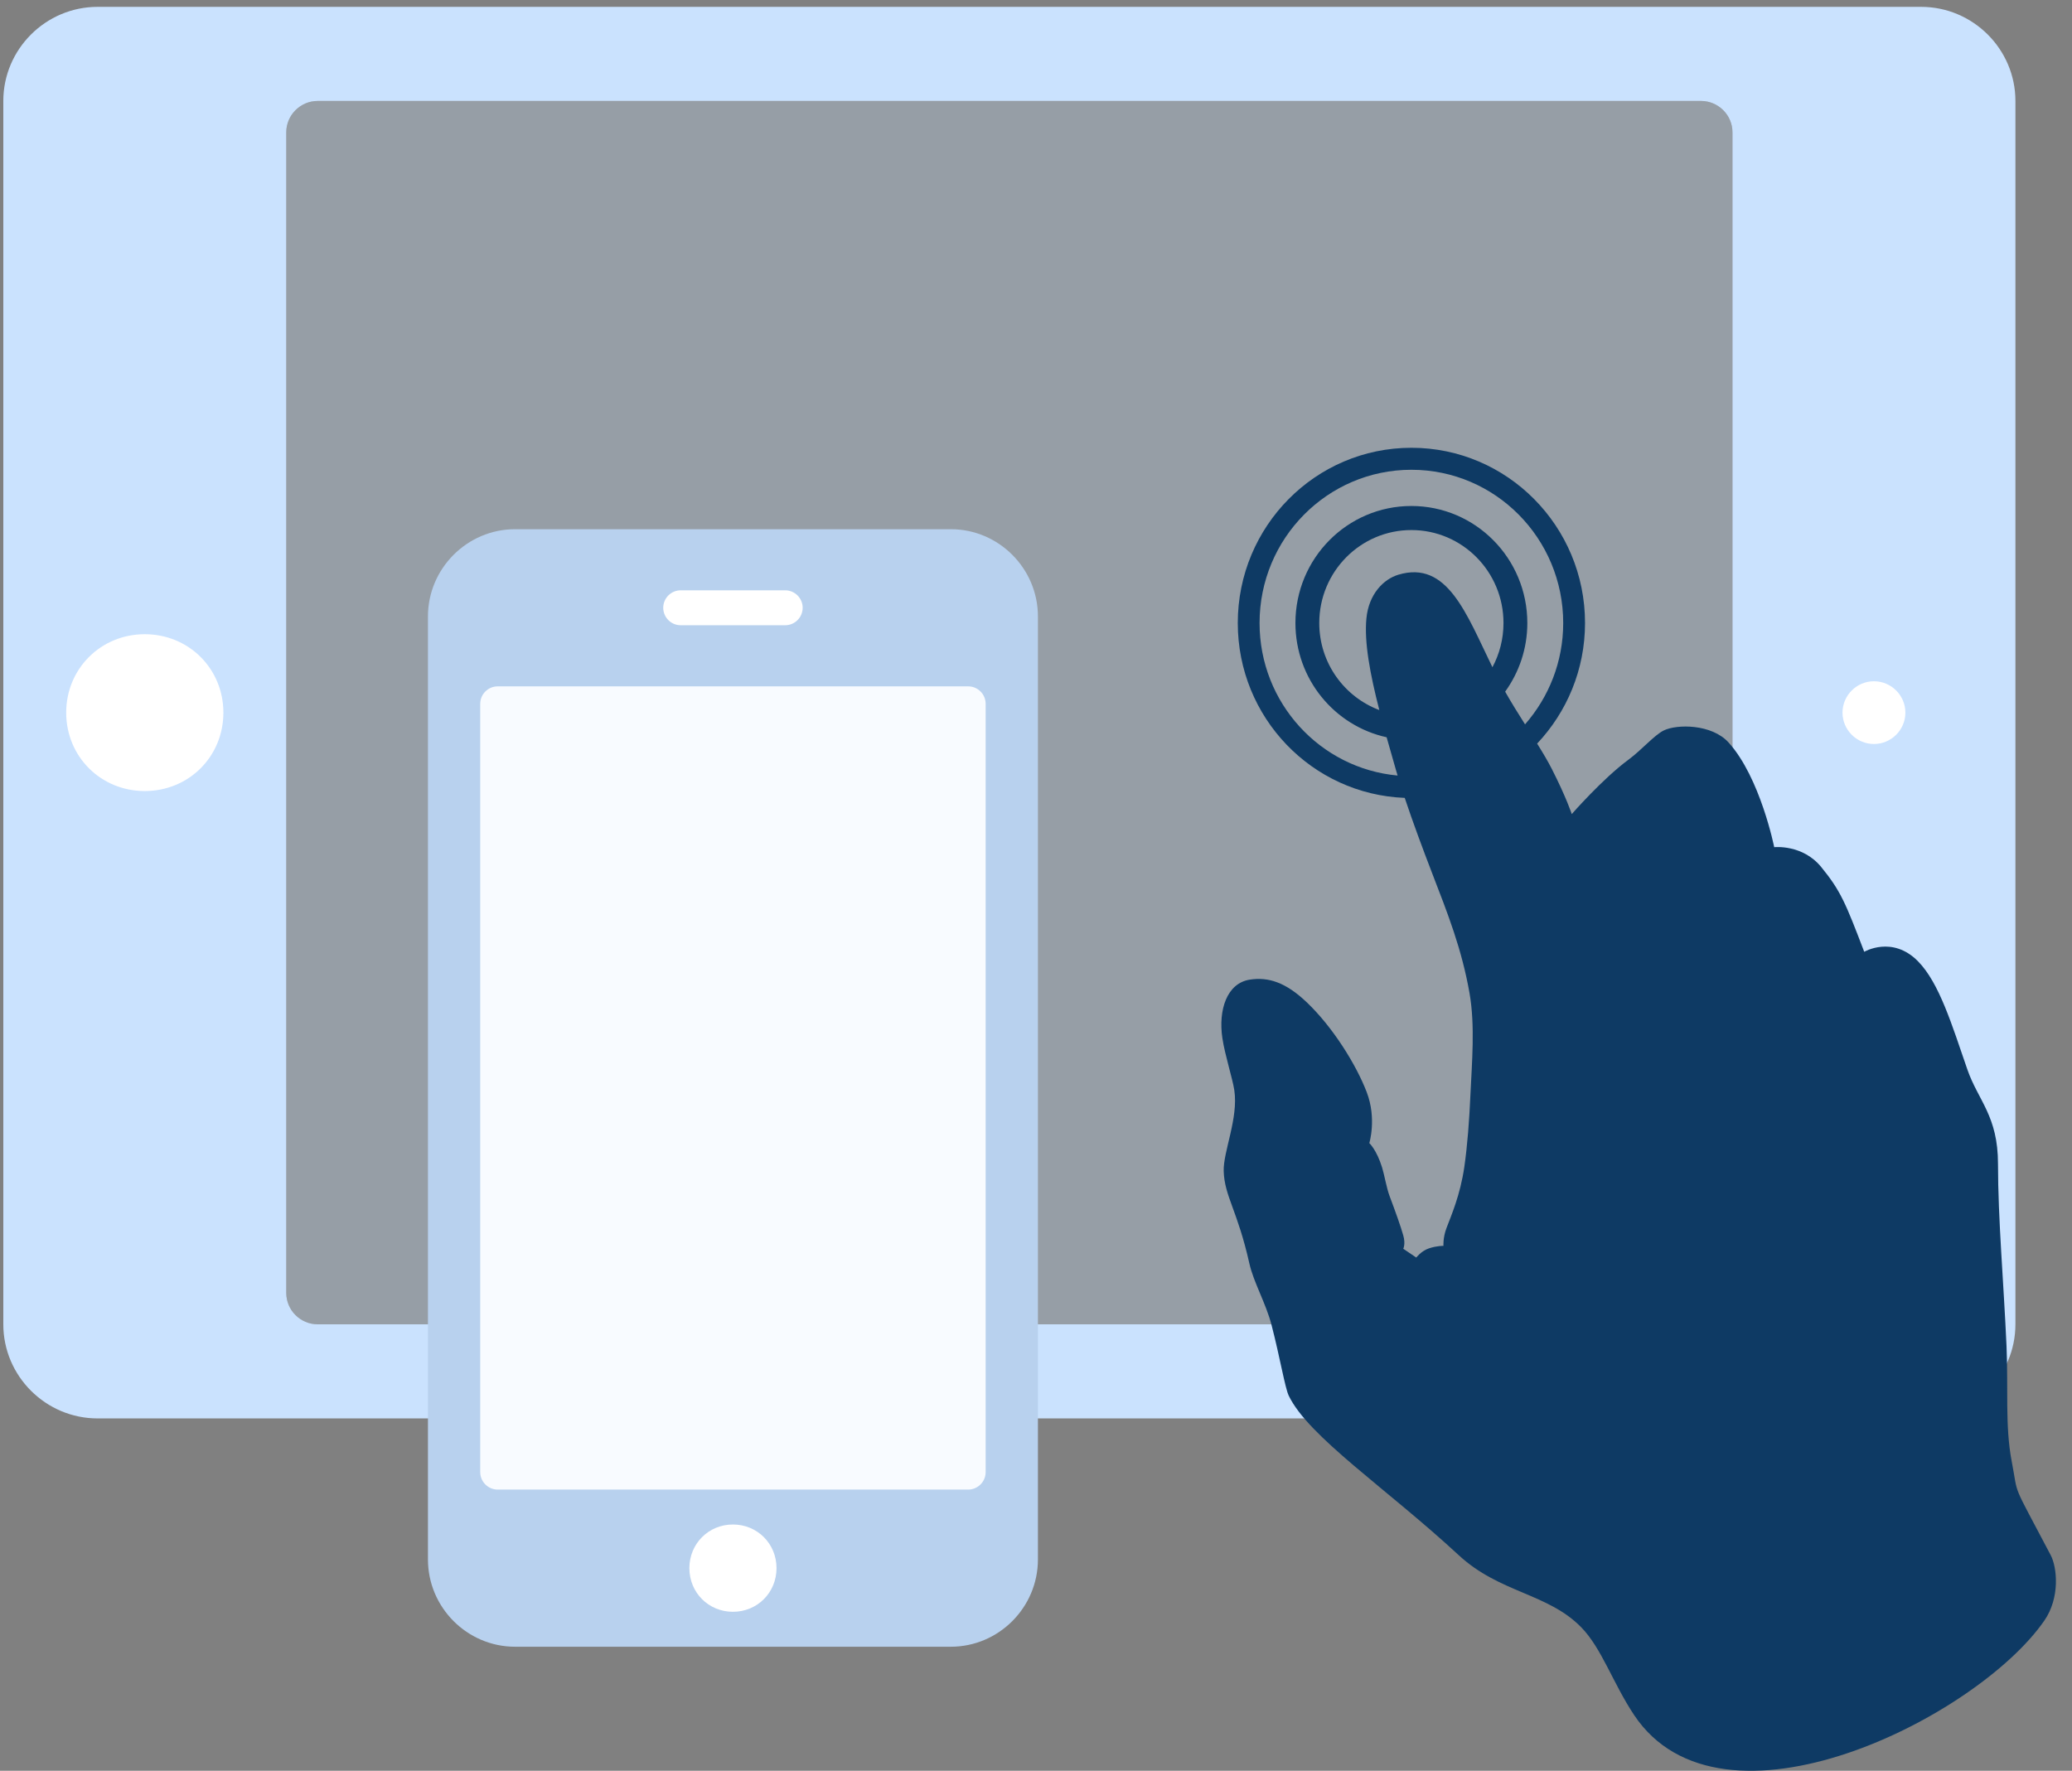 <?xml version="1.0" encoding="UTF-8"?>
<svg width="117px" height="100px" viewBox="0 0 117 100" version="1.1" xmlns="http://www.w3.org/2000/svg" xmlns:xlink="http://www.w3.org/1999/xlink">
    <rect x="0" y="0" width="117" height="100" fill="#808080" stroke="none"/>
    <!-- Generator: Sketch 50.2 (55047) - http://www.bohemiancoding.com/sketch -->
    <title>now compatible illustration</title>
    <desc>Created with Sketch.</desc>
    <defs></defs>
    <g id="design" stroke="none" stroke-width="1" fill="none" fill-rule="evenodd">
        <g id="Goldcoin-Web" transform="translate(-239, -731)" fill-rule="nonzero">
            <g id="//BODY" transform="translate(114, 731)">
                <g id="SECTION1">
                    <g id="BOX1">
                        <g id="now-compatible-illustration" transform="translate(125, 0)">
                            <g id="now-compatible-with-android">
                                <g id="Group-28">
                                    <g transform="translate(56.908, 40.43) rotate(-270) translate(-56.908, -40.43) translate(16.678, -16.467)" id="ipad">
                                        <g>
                                            <path d="M5.501,0 L74.587,0 C77.51,0 79.901,2.397 79.901,5.326 L79.901,108.292 C79.901,111.222 77.51,113.618 74.587,113.618 L5.501,113.618 C2.578,113.618 0.187,111.222 0.187,108.292 L0.187,5.326 C0.187,2.397 2.578,0 5.501,0 Z M7.272,15.977 C6.298,15.977 5.501,16.776 5.501,17.753 L5.501,95.865 C5.501,96.842 6.298,97.641 7.272,97.641 L72.815,97.641 C73.789,97.641 74.586,96.842 74.586,95.865 L74.586,17.753 C74.586,16.776 73.789,15.977 72.815,15.977 L7.272,15.977 Z" id="Combined-Shape" fill="#CAE2FE"></path>
                                            <path d="M7.272,15.977 L72.815,15.977 C73.789,15.977 74.586,16.776 74.586,17.753 L74.586,95.865 C74.586,96.842 73.789,97.641 72.815,97.641 L7.272,97.641 C6.298,97.641 5.501,96.842 5.501,95.865 L5.501,17.753 C5.501,16.776 6.298,15.977 7.272,15.977 Z" id="Shape" fill="#CAE2FE" opacity="0.3"></path>
                                            <path d="M40.044,101.191 C42.524,101.191 44.472,103.144 44.472,105.629 C44.472,108.115 42.524,110.067 40.044,110.067 C37.564,110.067 35.615,108.114 35.615,105.629 C35.615,103.144 37.564,101.191 40.044,101.191 Z M40.044,6.213 C41.018,6.213 41.815,7.012 41.815,7.989 C41.815,8.965 41.018,9.764 40.044,9.764 C39.07,9.764 38.272,8.965 38.272,7.989 C38.272,7.012 39.069,6.213 40.044,6.213 Z" id="Shape" fill="#FFFFFF"></path>
                                        </g>
                                    </g>
                                </g>
                                <g id="tactile-instruction" transform="translate(68.966, 25.287)" fill="#0E3A64">
                                    <path d="M46.834,62.541 C44.552,58.197 45.037,59.356 44.625,57.21 C44.251,55.274 44.439,53.034 44.336,50.716 C44.18,47.212 43.855,43.529 43.855,40.44 C43.855,37.727 42.733,36.864 42.126,35.11 C41.244,32.556 40.537,30.22 39.341,29.002 C37.891,27.524 36.302,28.463 36.302,28.463 C35.255,25.727 34.98,25.031 33.877,23.68 C32.818,22.379 31.219,22.555 31.219,22.555 C31.219,22.555 30.435,18.629 28.646,16.647 C27.691,15.589 25.723,15.601 24.982,15.963 C24.447,16.226 23.729,17.069 22.977,17.623 C21.533,18.688 19.79,20.681 19.787,20.685 C19.787,20.685 19.492,19.775 18.668,18.15 C18.444,17.708 18.152,17.219 17.832,16.705 C19.504,14.93 20.536,12.537 20.536,9.896 C20.536,4.43 16.145,0 10.732,0 C5.316,0 0.928,4.43 0.928,9.896 C0.928,15.232 5.116,19.57 10.355,19.771 C10.82,21.162 11.385,22.679 11.878,23.959 C12.798,26.345 13.573,28.292 14.014,30.799 C14.336,32.638 14.146,34.74 14.067,36.497 C14.001,37.988 13.892,39.424 13.721,40.605 C13.487,42.216 12.981,43.349 12.71,44.072 C12.508,44.613 12.542,45.068 12.542,45.068 C12.542,45.068 12.17,45.062 11.728,45.208 C11.287,45.355 11.007,45.73 11.007,45.73 L10.273,45.232 C10.273,45.232 10.411,44.962 10.273,44.481 C10.123,43.955 9.861,43.217 9.49,42.229 C9.339,41.826 9.195,41.023 9.077,40.643 C8.766,39.638 8.355,39.266 8.355,39.266 C8.355,39.266 8.781,37.887 8.21,36.393 C7.612,34.828 6.297,32.723 4.836,31.327 C3.632,30.177 2.65,29.876 1.609,30.035 C0.313,30.233 -0.182,31.748 0.059,33.344 C0.205,34.309 0.63,35.606 0.731,36.273 C0.971,37.865 0.101,39.748 0.133,40.846 C0.175,42.268 0.909,43.057 1.582,46.062 C1.822,47.135 2.516,48.309 2.835,49.539 C3.306,51.355 3.595,53.088 3.804,53.526 C4.914,55.845 9.319,58.757 13.409,62.541 C15.714,64.673 18.441,64.683 20.324,66.612 C21.478,67.793 22.113,69.768 23.302,71.556 C28.231,78.966 42.675,71.726 46.471,66.233 C47.373,64.93 47.189,63.217 46.834,62.541 Z M2.158,9.896 C2.158,5.117 5.995,1.242 10.731,1.242 C15.467,1.242 19.304,5.117 19.304,9.896 C19.304,12.093 18.486,14.093 17.149,15.619 C16.767,15.016 16.378,14.395 16.026,13.772 C16.811,12.683 17.278,11.346 17.278,9.896 C17.278,6.245 14.347,3.287 10.73,3.287 C7.114,3.287 4.183,6.245 4.183,9.896 C4.183,13.06 6.388,15.702 9.333,16.348 C9.502,16.955 9.679,17.572 9.862,18.205 C9.89,18.303 9.923,18.408 9.953,18.509 C5.582,18.112 2.158,14.409 2.158,9.896 Z M15.307,12.392 C13.833,9.373 12.763,6.336 9.992,7.169 C9.163,7.419 8.323,8.258 8.191,9.637 C8.061,10.978 8.398,12.775 8.92,14.811 C6.941,14.067 5.529,12.15 5.529,9.896 C5.529,6.996 7.858,4.646 10.731,4.646 C13.604,4.646 15.933,6.996 15.932,9.896 C15.932,10.8 15.705,11.65 15.307,12.392 Z" id="Shape"></path>
                                </g>
                            </g>
                            <g id="Group-11" transform="translate(24.138, 29.885)">
                                <path d="M4.948,0 L29.551,0 C32.257,0 34.471,2.219 34.471,4.93 L34.471,58.178 C34.471,60.89 32.257,63.109 29.551,63.109 L4.948,63.109 C2.241,63.109 0.027,60.89 0.027,58.178 L0.027,4.93 C0.027,2.219 2.241,0 4.948,0 Z" id="Shape" fill="#B8D1EE"></path>
                                <path d="M3.964,8.875 L30.535,8.875 C31.076,8.875 31.519,9.318 31.519,9.861 L31.519,53.248 C31.519,53.79 31.076,54.234 30.535,54.234 L3.964,54.234 C3.422,54.234 2.979,53.79 2.979,53.248 L2.979,9.861 C2.979,9.318 3.422,8.875 3.964,8.875 Z" id="Shape" fill="#F8FBFF"></path>
                                <path d="M17.249,56.206 C18.627,56.206 19.71,57.291 19.71,58.671 C19.71,60.052 18.627,61.136 17.249,61.136 C15.871,61.136 14.789,60.052 14.789,58.671 C14.789,57.291 15.871,56.206 17.249,56.206 Z M14.297,3.451 L20.202,3.451 C20.743,3.451 21.186,3.895 21.186,4.437 C21.186,4.98 20.743,5.423 20.202,5.423 L14.297,5.423 C13.755,5.423 13.313,4.98 13.313,4.437 C13.313,3.895 13.755,3.451 14.297,3.451 Z" id="Shape" fill="#FFFFFF"></path>
                            </g>
                        </g>
                    </g>
                </g>
            </g>
        </g>
    </g>
</svg>